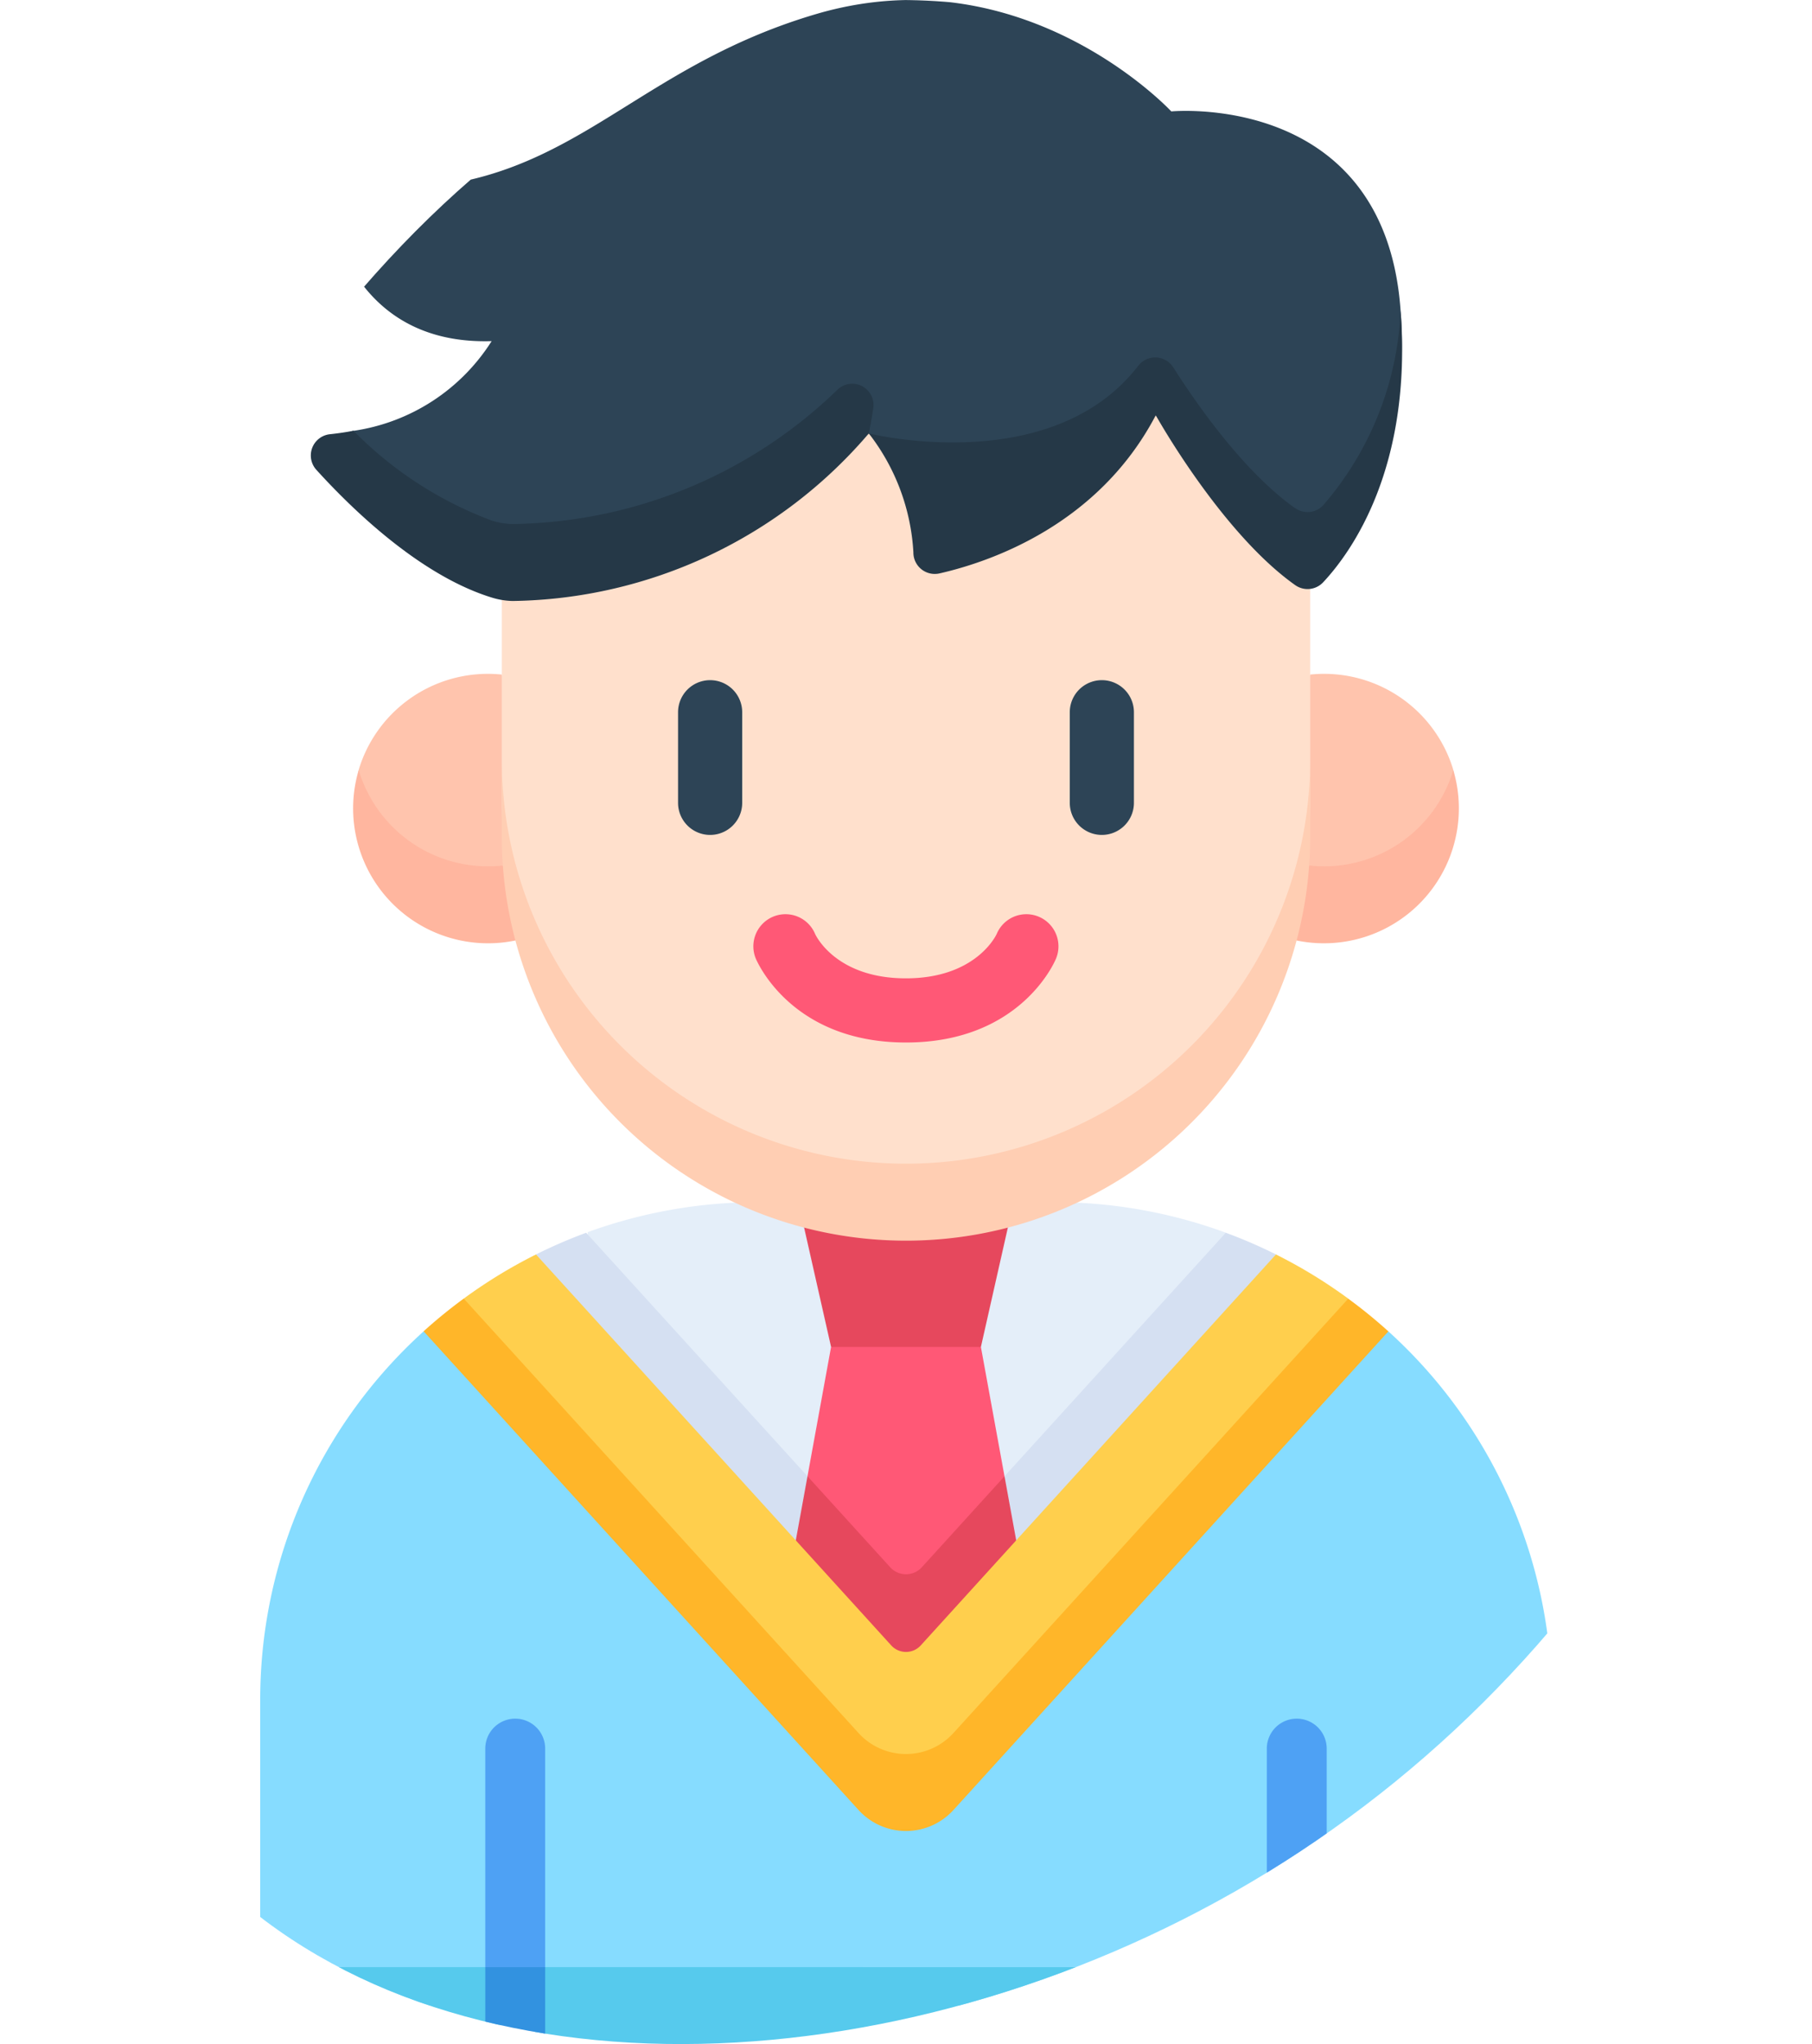 <svg xmlns="http://www.w3.org/2000/svg" xmlns:xlink="http://www.w3.org/1999/xlink" width="88.647" height="100" viewBox="0 0 88.647 100"><defs><clipPath id="a"><path d="M45.737-21.244C51.015-1.666,40.362,19.64,23.663,31.445c-16.6,11.8-39.253,14.2-52.209,4.511s-16.123-31.479-9.981-52.3S-17.029-57.042,1.206-58C19.44-58.865,40.554-40.918,45.737-21.244Z" transform="translate(1480.549 1307.031)" fill="#f06"/></clipPath></defs><g transform="translate(-1439 -1249)" clip-path="url(#a)"><g transform="translate(1433.323 1249)"><path d="M79.71,98.118H20.29l-1.883-1.883V83.176A24.3,24.3,0,0,1,26.4,65.132H73.6a24.3,24.3,0,0,1,7.992,18.043V96.235Z" fill="#86dcff"/><path d="M19.454,100h9.964l1.465-1.758L32.348,100h35.3l1.465-1.758L70.582,100h9.964a1.046,1.046,0,0,0,1.046-1.046v-2.72H18.407v2.72A1.046,1.046,0,0,0,19.454,100Z" fill="#56caed"/><path d="M50,79.406,65.75,62.075l-.1-1.769a24.3,24.3,0,0,0-8.417-1.495H42.771a24.306,24.306,0,0,0-8.344,1.468l.082,2.082Z" fill="#e4eef9"/><path d="M34.354,60.307A24.3,24.3,0,0,0,31.9,61.369l.648,2.785L50,83.172,67.633,63.958l.47-2.589a24.25,24.25,0,0,0-2.457-1.062L50.774,76.671a1.046,1.046,0,0,1-1.548,0Z" fill="#d5e0f2"/><path d="M50,79.406l4.431-4.876.388-2.31-1.154-6.326L50,64.011l-3.665,1.883L45.181,72.22l.388,2.31Z" fill="#ff5876"/><path d="M53.665,65.894h-7.33l-1.6-7.082H55.264Z" fill="#e6485d"/><path d="M55.392,75.356,54.82,72.22l-4.045,4.451a1.046,1.046,0,0,1-1.548,0L45.181,72.22l-.572,3.136L50,85.055Z" fill="#e6485d"/><path d="M31.9,61.369a24.4,24.4,0,0,0-3.534,2.158l.24,2.147L47.678,86.663a3.138,3.138,0,0,0,4.645,0L71.6,65.448l.034-1.92A24.41,24.41,0,0,0,68.1,61.369L50.723,80.494a.976.976,0,0,1-1.445,0Z" fill="#ffcf4d"/><path d="M52.322,84.78a3.138,3.138,0,0,1-4.645,0L28.364,63.528a24.385,24.385,0,0,0-1.964,1.6L47.678,88.546a3.138,3.138,0,0,0,4.645,0L73.6,65.132a24.427,24.427,0,0,0-1.964-1.6Z" fill="#ffb629"/><path d="M32.109,38.063,30.226,33a6.666,6.666,0,0,0-.682-.035,6.6,6.6,0,0,0-6.3,4.633c-.193.619-.009,6.672,6.3,6.672l.732-1.924Z" fill="#ffc4ad"/><path d="M29.544,42.382a6.6,6.6,0,0,1-6.319-4.711,6.6,6.6,0,0,0,7.664,8.339l1.5-1.745L30.278,42.34A6.6,6.6,0,0,1,29.544,42.382Z" fill="#ffb69f"/><path d="M67.892,38.063,69.774,33a6.666,6.666,0,0,1,.682-.035,6.6,6.6,0,0,1,6.3,4.633c.193.619.009,6.672-6.3,6.672l-.732-1.924Z" fill="#ffc4ad"/><path d="M70.456,42.382a6.6,6.6,0,0,0,6.319-4.711,6.6,6.6,0,0,1-7.663,8.339l-1.5-1.745,2.114-1.925A6.6,6.6,0,0,0,70.456,42.382Z" fill="#ffb69f"/><path d="M30.226,12.693V39.038a19.774,19.774,0,0,0,39.549,0V12.693Z" fill="#ffe0cc"/><path d="M50,56.929A19.774,19.774,0,0,1,30.226,37.155V40.92a19.774,19.774,0,0,0,39.549,0V37.155A19.774,19.774,0,0,1,50,56.929Z" fill="#ffceb3"/><path d="M68.863,26.689a89.366,89.366,0,0,1-6.643-6.367c-5.646,4.538-9.889,4.937-9.889,4.937l-4.15-4.049a32.125,32.125,0,0,1-17.426,6.31,3.717,3.717,0,0,1-1-.163c-5.176-1.584-7.132-4.723-7.132-4.723s-.6-1.375.35-1.558a9.635,9.635,0,0,0,6.755-4.387c-5.563.168-7.361-3.956-7.928-6.224a1.048,1.048,0,0,1,1.1-1.3C33.3,9.981,35.82,3.578,45.59.692,55.771-2.315,62.98,5.451,62.98,5.451s10.319-1,11.2,9.523C75.03,25.028,68.863,26.689,68.863,26.689Z" fill="#2d4456"/><path d="M69.045,24.867c-2.494-1.764-4.783-5.029-5.972-6.9a1.048,1.048,0,0,0-1.717-.064c-4.275,5.521-13.175,3.3-13.175,3.3a10.427,10.427,0,0,1,2.181,5.82,1.046,1.046,0,0,0,1.277,1.029c2.512-.573,7.771-2.377,10.581-7.737,0,0,3.194,5.742,6.822,8.31a1.045,1.045,0,0,0,1.366-.138c1.359-1.45,4.373-5.588,3.79-13.293a15.572,15.572,0,0,1-3.788,9.524,1.044,1.044,0,0,1-1.366.142Z" fill="#253847"/><path d="M48.4,19.968a1.041,1.041,0,0,0-1.75-.906,23.258,23.258,0,0,1-15.9,6.574,3.717,3.717,0,0,1-1-.163,18.638,18.638,0,0,1-6.782-4.4c-.364.07-.746.127-1.145.169a1.045,1.045,0,0,0-.671,1.74c1.809,1.994,5.127,5.194,8.6,6.256a3.718,3.718,0,0,0,1,.163,23.333,23.333,0,0,0,17.426-8.193c.1-.47.169-.881.221-1.24Z" fill="#253847"/><path d="M32.348,85.543V96.235l-1.465,1.883-1.465-1.883V85.543a1.465,1.465,0,1,1,2.93,0Z" fill="#4ea1f4"/><path d="M29.418,96.235h2.93V100h-2.93Z" fill="#3292e0"/><path d="M70.582,85.543V96.235l-1.465,1.883-1.465-1.883V85.543a1.465,1.465,0,1,1,2.93,0Z" fill="#4ea1f4"/><path d="M67.653,96.235h2.93V100h-2.93Z" fill="#3292e0"/><path d="M50,51c5.578,0,7.264-3.92,7.338-4.1h0a1.569,1.569,0,1,0-2.9-1.21c-.079.168-1.1,2.171-4.442,2.171s-4.363-2-4.442-2.171a1.569,1.569,0,1,0-2.9,1.21h0C42.736,47.08,44.422,51,50,51Z" fill="#ff5876"/><path d="M40.418,33.274a1.569,1.569,0,0,0-1.569,1.569v4.433a1.569,1.569,0,1,0,3.138,0V34.843A1.569,1.569,0,0,0,40.418,33.274Z" fill="#2d4456"/><path d="M59.582,40.845a1.569,1.569,0,0,0,1.569-1.569V34.843a1.569,1.569,0,0,0-3.138,0v4.433A1.569,1.569,0,0,0,59.582,40.845Z" fill="#2d4456"/></g></g></svg>